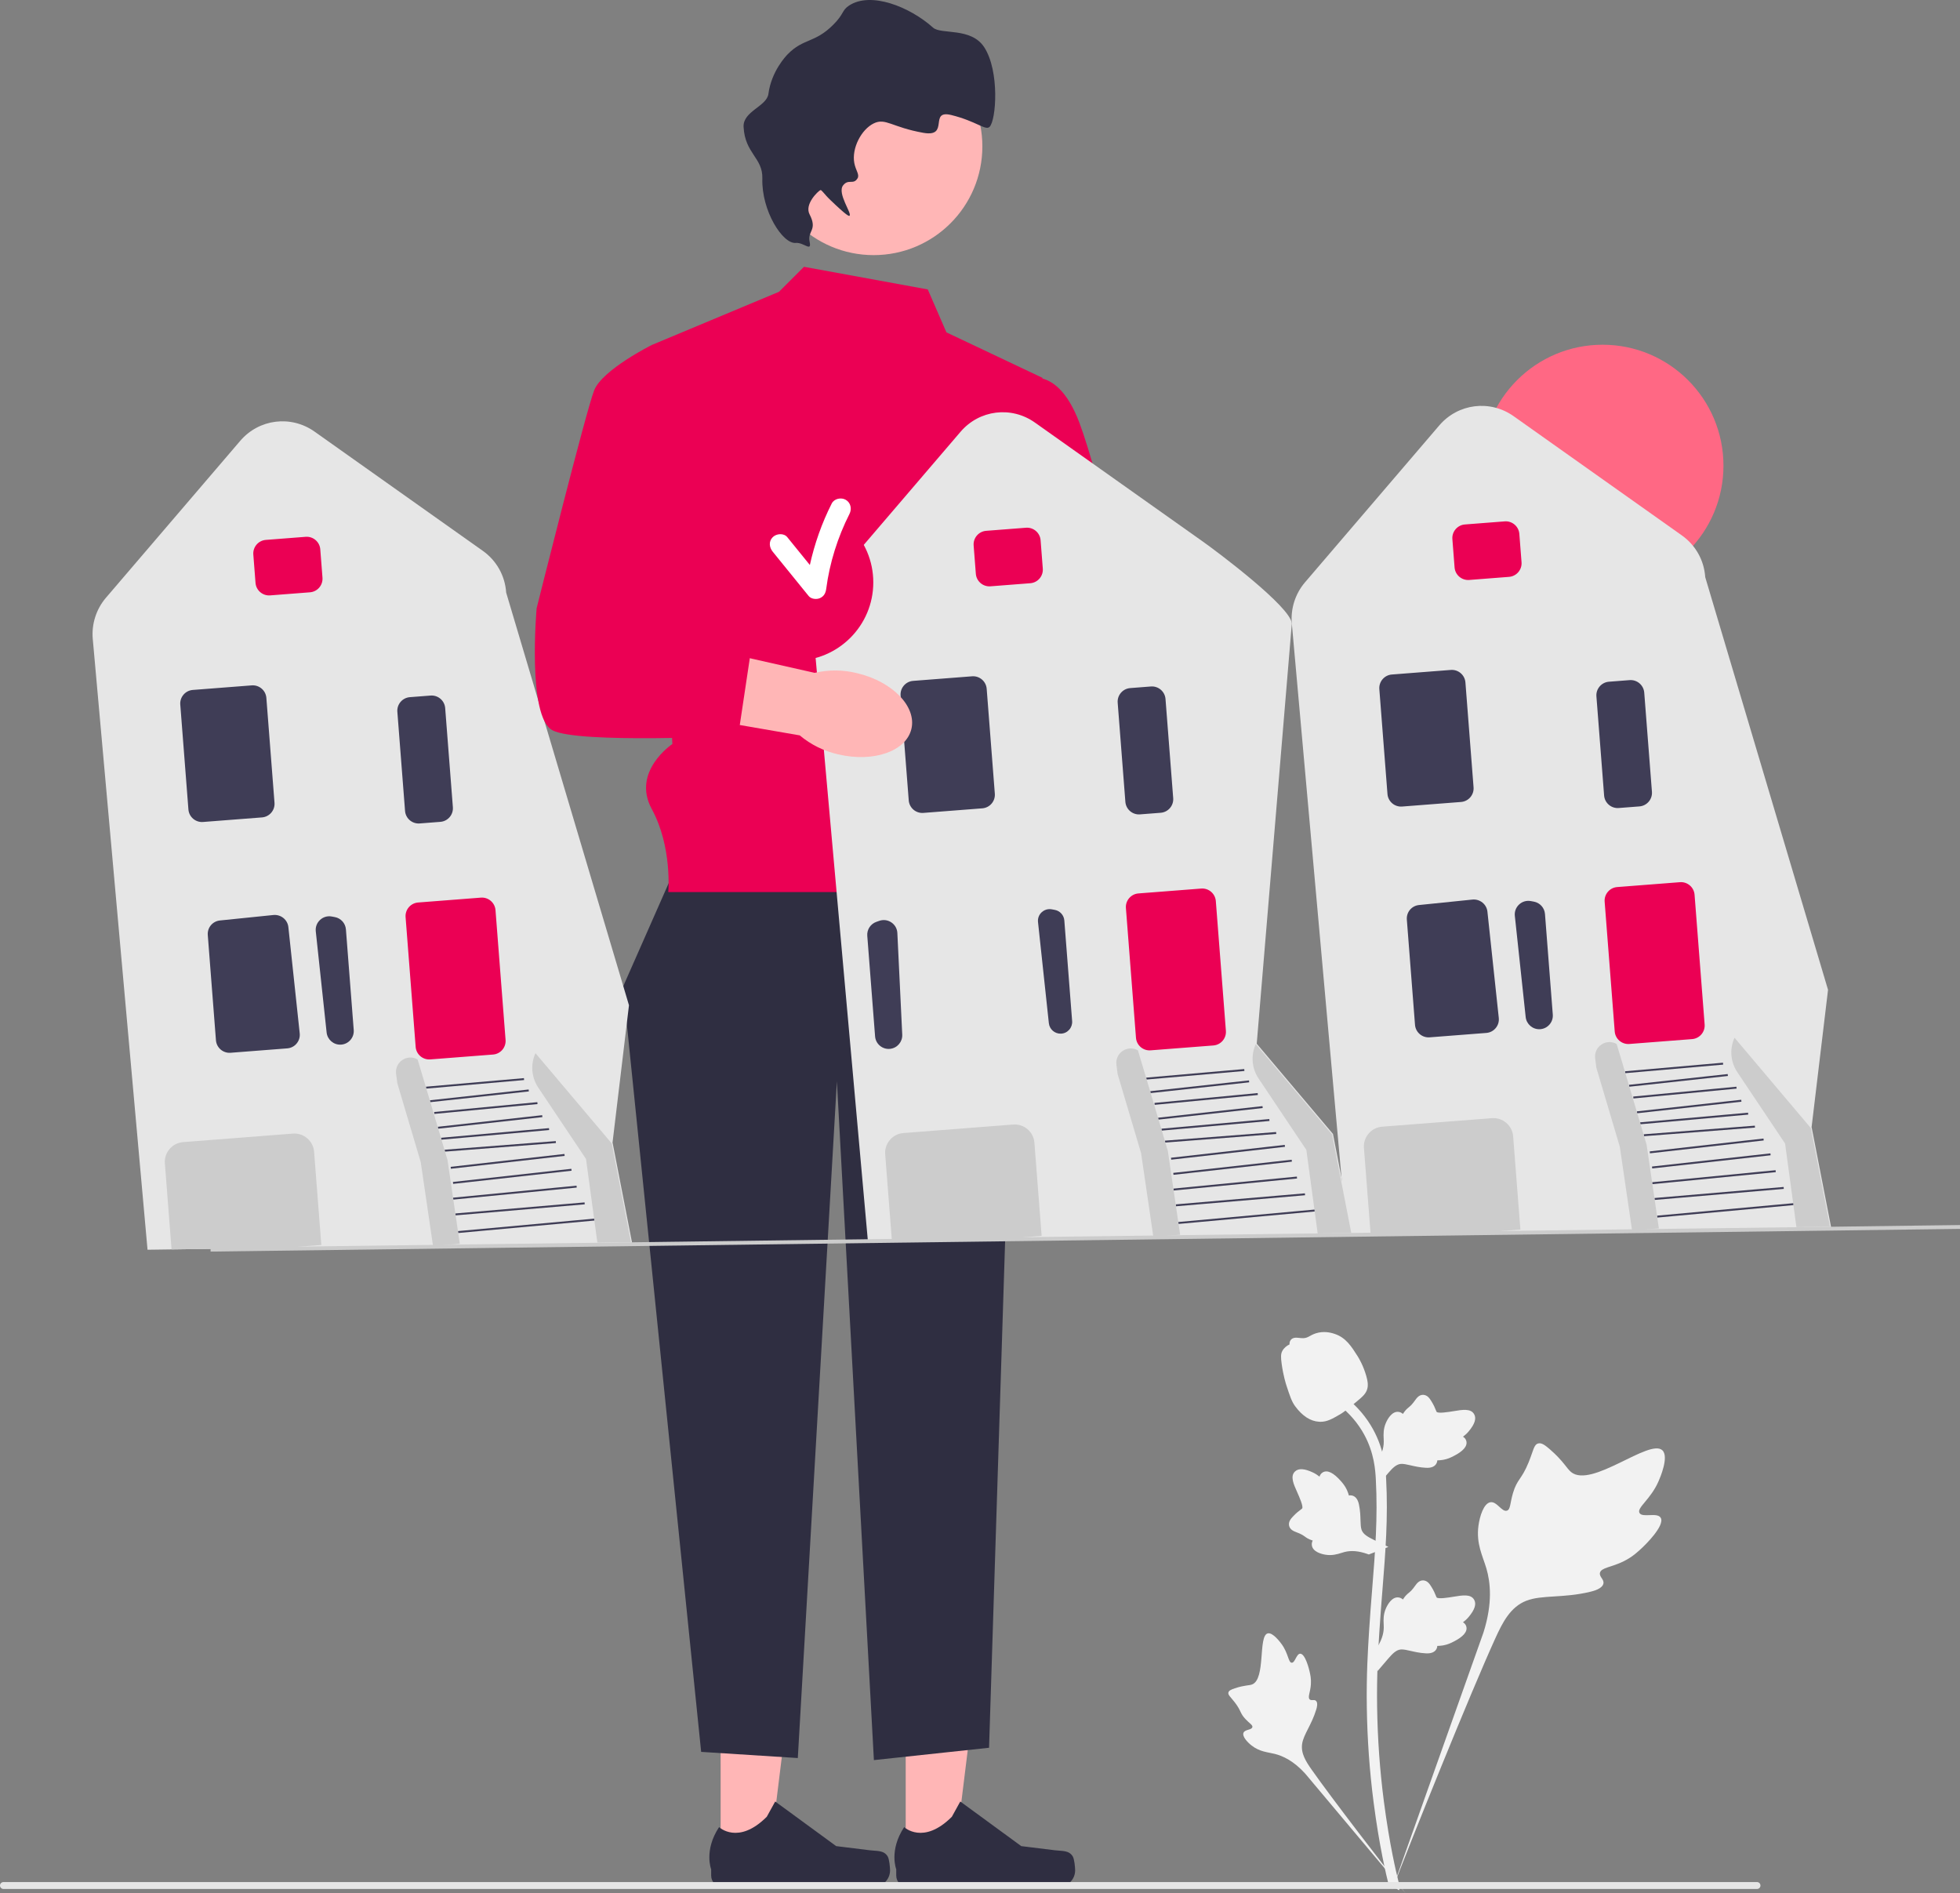 <svg xmlns="http://www.w3.org/2000/svg" width="476.555" height="460.215" viewBox="0 0 476.555 460.215" xmlns:xlink="http://www.w3.org/1999/xlink"><rect x="0" y="0" width="476.555" height="460.215" fill="#808080" stroke="none"/><g><polygon points="220.214 451.571 232.073 451.57 237.715 405.827 220.212 405.828 220.214 451.571" fill="#ffb6b6"/><path d="M260.845,451.302h0c.369,.622,.564,2.629,.564,3.352h0c0,2.223-1.802,4.025-4.025,4.025h-36.726c-1.516,0-2.746-1.229-2.746-2.746v-1.529s-1.817-4.596,1.924-10.26c0,0,4.649,4.435,11.596-2.512l2.049-3.711,14.829,10.845,8.219,1.012c1.798,.221,3.392-.034,4.317,1.523h0Z" fill="#2f2e41"/></g><g><polygon points="175.214 451.571 187.073 451.57 192.715 405.827 175.212 405.828 175.214 451.571" fill="#ffb6b6"/><path d="M215.845,451.302h0c.369,.622,.564,2.629,.564,3.352h0c0,2.223-1.802,4.025-4.025,4.025h-36.726c-1.516,0-2.746-1.229-2.746-2.746v-1.529s-1.817-4.596,1.924-10.26c0,0,4.649,4.435,11.596-2.512l2.049-3.711,14.829,10.845,8.219,1.012c1.798,.221,3.392-.034,4.317,1.523h0Z" fill="#2f2e41"/></g><polygon points="166.48 205.856 151.48 239.856 170.48 425.856 193.98 427.356 203.48 262.856 212.48 427.856 240.48 424.856 247.122 215.395 166.48 205.856" fill="#2f2e41"/><path d="M225.579,70.356l-30.098-5.5-6.079,6.079-30.921,12.921,5,97s-10,6.661-5,15.831,4,20.169,4,20.169h84.642l-3.642-55,10-70-23.366-11.062-4.535-10.438h-0Z" fill="#eb0054"/><circle cx="212.419" cy="35.584" r="26.433" fill="#ffb6b6"/><path d="M193.461,59.05c-3.167,.283-8.336-7.818-8.106-15.663,.148-5.047-4.234-6.039-4.559-12.548-.19-3.793,5.636-4.975,6.036-8.017,.725-5.512,4.281-9.22,4.725-9.671,3.832-3.892,6.537-2.627,11.043-7.137,2.713-2.716,2.018-3.46,3.845-4.664,5.274-3.476,14.749,.291,20.416,5.367,1.961,1.756,9.27-.163,12.463,4.796,3.762,5.843,2.888,17.759,1.275,19.332-.98,.955-3.218-1.379-9.284-2.877-5.616-1.387-.318,5.472-6.811,4.321-7.677-1.361-9.181-3.697-12.056-2.296-3.039,1.481-5.414,6.067-4.725,9.671,.342,1.789,1.334,2.786,.775,3.696-1.021,1.661-2.193,.032-3.502,1.699-1.523,1.938,2.262,6.912,1.549,7.392-.144,.097-.578,.084-4.664-3.845-1.631-1.569-2.11-2.532-2.429-2.385-.517,.239-3.903,3.394-2.61,5.886,2.012,3.877-.563,3.998,0,6.608,.581,2.693-1.369,.156-3.382,.336h0Z" fill="#2f2e41"/><path id="b-440" d="M221.56,187.479c-7.794,4.068-12.012,11.386-9.422,16.346s11.005,5.681,18.801,1.611c3.136-1.583,5.848-3.894,7.908-6.74l32.804-17.652-8.612-15.217-31.424,19.018c-3.514,.063-6.962,.967-10.054,2.636h0Z" fill="#ffb6b6"/><path d="M247.48,92.856s9-6,15,10c4.734,12.623,13.513,49.83,17.008,64.975,.928,4.02-.415,8.22-3.499,10.962l-4.009,3.564-19.5,14.5-13.295-19.347,16.148-9.736-18.415-39.949,10.563-34.969-0-0h-0Z" fill="#eb0054"/><path d="M247.839,175.59v-20.507c0-1.183,.962-2.145,2.145-2.145h9.923c1.183,0,2.145,.962,2.145,2.145v20.507c0,1.182-.962,2.145-2.145,2.145h-9.923c-1.183,0-2.145-.962-2.145-2.145h-0Z" fill="#eb0054"/><g><circle cx="389.65" cy="113.193" r="29.393" fill="#ff6884"/><path d="M360.624,299.584l-33.214,.458-13.316-148.478c-.323-3.604,.841-7.248,3.194-9.997l32.66-38.155c4.572-5.341,12.345-6.304,18.082-2.239l40.906,28.982c3.337,2.364,5.405,6.061,5.673,10.142l29.859,100.314-4.005,33.454,.039,.046,4.733,24.305-84.612,1.167Z" fill="#e6e6e6"/><path d="M353.666,137.936l-.535-6.891c-.141-1.819,1.224-3.414,3.043-3.555l9.683-.751c1.819-.141,3.414,1.224,3.555,3.043l.535,6.891c.141,1.819-1.224,3.414-3.043,3.555l-9.683,.751c-1.819,.141-3.414-1.224-3.555-3.043Z" fill="#eb0054"/><path d="M337.351,193.016l-1.979-25.497c-.141-1.819,1.224-3.414,3.043-3.555l14.334-1.112c1.819-.141,3.414,1.224,3.555,3.043l1.979,25.497c.141,1.819-1.224,3.414-3.043,3.555l-14.334,1.112c-1.819,.141-3.414-1.224-3.555-3.043Z" fill="#3f3d56"/><path d="M374.384,250.186c-1.737,.073-3.243-1.224-3.429-2.953l-2.637-24.588c-.113-1.05,.267-2.063,1.041-2.78,.774-.717,1.814-1.017,2.852-.826l.74,.137c1.472,.273,2.58,1.505,2.696,2.997l1.898,24.451c.07,.903-.222,1.774-.824,2.452-.574,.648-1.357,1.036-2.216,1.103-.04,.003-.08,.006-.12,.008Z" fill="#3f3d56"/><path d="M344.045,249.119l-1.985-25.571c-.14-1.805,1.161-3.364,2.963-3.548l13.003-1.329c1.804-.165,3.433,1.134,3.627,2.94l2.76,25.831c.096,.897-.169,1.773-.746,2.467-.576,.694-1.389,1.114-2.288,1.184l-13.779,1.069c-1.819,.141-3.414-1.224-3.555-3.043Z" fill="#3f3d56"/><path d="M422.406,260.617l11.62,17.361,2.757,20.324,8.171-.115-4.668-23.971-18.55-21.958h0c-1.243,2.714-.989,5.878,.671,8.359Z" fill="#ccc"/><rect x="402.848" y="293.996" width="33.244" height=".467" transform="translate(-25.034 39.391) rotate(-5.221)" fill="#3f3d56"/><rect x="402.232" y="289.876" width="31.519" height=".467" transform="translate(-23.188 36.651) rotate(-4.885)" fill="#3f3d56"/><rect x="401.656" y="285.925" width="30.154" height=".467" transform="translate(-25.75 41.697) rotate(-5.557)" fill="#3f3d56"/><rect x="401.606" y="281.965" width="28.968" height=".467" transform="translate(-28.615 47.669) rotate(-6.339)" fill="#3f3d56"/><rect x="401.057" y="278.323" width="27.834" height=".467" transform="translate(-28.67 48.389) rotate(-6.451)" fill="#3f3d56"/><rect x="399.635" y="274.683" width="27.093" height=".467" transform="translate(-20.033 32.794) rotate(-4.438)" fill="#3f3d56"/><rect x="398.759" y="271.651" width="26.332" height=".467" transform="translate(-22.575 37.763) rotate(-5.109)" fill="#3f3d56"/><rect x="397.941" y="268.743" width="25.528" height=".467" transform="translate(-27.188 46.994) rotate(-6.339)" fill="#3f3d56"/><rect x="397.068" y="265.362" width="25.198" height=".467" transform="translate(-23.353 40.07) rotate(-5.445)" fill="#3f3d56"/><rect x="396.034" y="262.399" width="24.135" height=".467" transform="translate(-26.082 45.82) rotate(-6.228)" fill="#3f3d56"/><rect x="395.082" y="259.366" width="23.912" height=".467" transform="translate(-21.066 36.443) rotate(-4.997)" fill="#3f3d56"/><path d="M392.603,250.732l-2.448-31.544c-.141-1.819,1.224-3.414,3.043-3.555l15.264-1.185c1.819-.141,3.414,1.224,3.555,3.043l2.448,31.544c.141,1.819-1.224,3.414-3.043,3.555l-15.264,1.185c-1.819,.141-3.414-1.224-3.555-3.043Z" fill="#eb0054"/><path d="M360.624,299.584l-27.154,.376-.219,.003-1.623-20.912c-.205-2.645,1.779-4.963,4.424-5.169l26.689-2.071c2.645-.205,4.963,1.78,5.168,4.424l1.758,22.647-.233,.018-8.811,.683Z" fill="#ccc"/><path d="M390.024,193.374l-1.871-24.102c-.141-1.819,1.224-3.414,3.043-3.555l5.031-.39c1.819-.141,3.414,1.224,3.555,3.043l1.871,24.102c.141,1.819-1.224,3.414-3.043,3.555l-5.031,.39c-1.819,.141-3.414-1.224-3.555-3.043Z" fill="#3f3d56"/><path d="M403.338,298.609l-2.984-20.358-5.703-19.211-1.578-5.259h0c-2.516-1.439-5.593,.618-5.225,3.493l.291,2.272,5.703,19.211,2.984,20.358" fill="#ccc"/></g><g><path d="M69.084,303.336l-33.214,.458-13.316-148.478c-.323-3.604,.841-7.248,3.194-9.997l32.66-38.155c4.572-5.341,12.345-6.304,18.082-2.239l40.906,28.982c3.337,2.364,5.405,6.061,5.673,10.142l29.859,100.314-4.005,33.454,.039,.046,4.733,24.305-84.612,1.167Z" fill="#e6e6e6"/><path d="M62.127,141.688l-.535-6.891c-.141-1.819,1.224-3.414,3.043-3.555l9.683-.751c1.819-.141,3.414,1.224,3.555,3.043l.535,6.891c.141,1.819-1.224,3.414-3.043,3.555l-9.683,.751c-1.819,.141-3.414-1.224-3.555-3.043Z" fill="#eb0054"/><path d="M45.811,196.769l-1.979-25.497c-.141-1.819,1.224-3.414,3.043-3.555l14.334-1.112c1.819-.141,3.414,1.224,3.555,3.043l1.979,25.497c.141,1.819-1.224,3.414-3.043,3.555l-14.334,1.112c-1.819,.141-3.414-1.224-3.555-3.043Z" fill="#3f3d56"/><path d="M82.844,253.938c-1.737,.073-3.243-1.224-3.429-2.953l-2.637-24.588c-.113-1.05,.267-2.063,1.041-2.78,.774-.717,1.814-1.017,2.852-.826l.74,.137c1.472,.273,2.58,1.505,2.696,2.997l1.898,24.451c.07,.903-.222,1.774-.824,2.452-.574,.648-1.357,1.036-2.216,1.103-.04,.003-.08,.006-.12,.008Z" fill="#3f3d56"/><path d="M52.505,252.872l-1.985-25.571c-.14-1.805,1.161-3.364,2.963-3.548l13.003-1.329c1.804-.165,3.433,1.134,3.627,2.94l2.76,25.831c.096,.897-.169,1.773-.746,2.467-.576,.694-1.389,1.114-2.288,1.184l-13.779,1.069c-1.819,.141-3.414-1.224-3.555-3.043Z" fill="#3f3d56"/><path d="M130.866,264.369l11.62,17.361,2.757,20.324,8.171-.115-4.668-23.971-18.55-21.958h0c-1.243,2.714-.989,5.878,.671,8.359Z" fill="#ccc"/><rect x="111.308" y="297.748" width="33.244" height=".467" transform="translate(-26.585 12.878) rotate(-5.221)" fill="#3f3d56"/><rect x="110.692" y="293.629" width="31.519" height=".467" transform="translate(-24.566 11.836) rotate(-4.885)" fill="#3f3d56"/><rect x="110.116" y="289.678" width="30.154" height=".467" transform="translate(-27.484 13.485) rotate(-5.557)" fill="#3f3d56"/><rect x="110.066" y="285.717" width="28.968" height=".467" transform="translate(-30.812 15.501) rotate(-6.339)" fill="#3f3d56"/><rect x="109.517" y="282.075" width="27.834" height=".467" transform="translate(-30.938 15.656) rotate(-6.451)" fill="#3f3d56"/><rect x="108.095" y="278.435" width="27.093" height=".467" transform="translate(-21.197 10.247) rotate(-4.438)" fill="#3f3d56"/><rect x="107.219" y="275.403" width="26.332" height=".467" transform="translate(-24.068 11.816) rotate(-5.109)" fill="#3f3d56"/><rect x="106.401" y="272.495" width="25.528" height=".467" transform="translate(-29.385 14.826) rotate(-6.339)" fill="#3f3d56"/><rect x="105.528" y="269.115" width="25.198" height=".467" transform="translate(-25.024 12.424) rotate(-5.445)" fill="#3f3d56"/><rect x="104.494" y="266.151" width="24.135" height=".467" transform="translate(-28.209 14.216) rotate(-6.228)" fill="#3f3d56"/><rect x="103.542" y="263.118" width="23.912" height=".467" transform="translate(-22.501 11.062) rotate(-4.997)" fill="#3f3d56"/><path d="M101.063,254.485l-2.448-31.544c-.141-1.819,1.224-3.414,3.043-3.555l15.264-1.185c1.819-.141,3.414,1.224,3.555,3.043l2.448,31.544c.141,1.819-1.224,3.414-3.043,3.555l-15.264,1.185c-1.819,.141-3.414-1.224-3.555-3.043Z" fill="#eb0054"/><path d="M69.084,303.336l-27.154,.376-.219,.003-1.623-20.912c-.205-2.645,1.779-4.963,4.424-5.169l26.689-2.071c2.645-.205,4.963,1.78,5.168,4.424l1.758,22.647-.233,.018-8.811,.683Z" fill="#ccc"/><path d="M98.484,197.127l-1.871-24.102c-.141-1.819,1.224-3.414,3.043-3.555l5.031-.39c1.819-.141,3.414,1.224,3.555,3.043l1.871,24.102c.141,1.819-1.224,3.414-3.043,3.555l-5.031,.39c-1.819,.141-3.414-1.224-3.555-3.043Z" fill="#3f3d56"/><path d="M111.798,302.362l-2.984-20.358-5.703-19.211-1.578-5.259h0c-2.516-1.439-5.593,.618-5.225,3.493l.291,2.272,5.703,19.211,2.984,20.358" fill="#ccc"/></g><path d="M244.223,301.13l-33.213,.458-13.316-148.478c-.323-3.604,.841-7.248,3.194-9.997l32.66-38.155c4.572-5.341,12.345-6.304,18.082-2.239l40.906,28.982c3.337,2.364,21.29,15.782,21.558,19.863l-8.531,102.148,18.501,21.899,.039,.046,4.733,24.305-84.612,1.167h0Z" fill="#e6e6e6"/><path d="M237.266,139.482l-.535-6.891c-.141-1.819,1.224-3.414,3.043-3.555l9.682-.751c1.819-.141,3.414,1.224,3.555,3.043l.535,6.891c.141,1.819-1.224,3.414-3.043,3.555l-9.682,.751c-1.819,.141-3.414-1.224-3.555-3.043Z" fill="#eb0054"/><path d="M220.951,194.563l-1.979-25.497c-.141-1.819,1.224-3.414,3.043-3.555l14.334-1.112c1.819-.141,3.414,1.224,3.555,3.043l1.979,25.497c.141,1.819-1.224,3.414-3.043,3.555l-14.334,1.112c-1.819,.141-3.414-1.224-3.555-3.043Z" fill="#3f3d56"/><path d="M253.276,221.753c-.665,.616-.991,1.487-.894,2.388l2.637,24.588c.16,1.485,1.453,2.599,2.946,2.537,.785-.029,1.491-.372,2.007-.954,.516-.582,.768-1.33,.708-2.106l-1.898-24.451c-.099-1.282-1.052-2.34-2.316-2.575l-.74-.137c-.25-.046-.501-.059-.747-.04-.629,.049-1.224,.307-1.703,.75Z" fill="#3f3d56"/><path d="M213.96,254.22c-.698-.577-1.122-1.392-1.192-2.295l-1.898-24.451c-.116-1.492,.79-2.881,2.201-3.378l.71-.25c.995-.349,2.069-.213,2.945,.377,.876,.59,1.407,1.532,1.458,2.586l1.188,24.701c.084,1.737-1.204,3.251-2.932,3.447-.04,.004-.08,.008-.12,.011-.858,.067-1.692-.197-2.36-.748Z" fill="#3f3d56"/><path d="M306.006,262.163l11.62,17.361,2.757,20.324,8.171-.115-4.668-23.971-18.55-21.958h0c-1.243,2.714-.989,5.878,.671,8.359Z" fill="#ccc"/><rect x="286.448" y="295.542" width="33.244" height=".467" transform="translate(-25.657 28.806) rotate(-5.221)" fill="#3f3d56"/><rect x="285.832" y="291.423" width="31.519" height=".467" transform="translate(-23.742 26.743) rotate(-4.885)" fill="#3f3d56"/><rect x="285.256" y="287.472" width="30.154" height=".467" transform="translate(-26.447 30.433) rotate(-5.557)" fill="#3f3d56"/><rect x="285.206" y="283.511" width="28.968" height=".467" transform="translate(-29.498 34.826) rotate(-6.339)" fill="#3f3d56"/><rect x="284.656" y="279.869" width="27.834" height=".467" transform="translate(-29.581 35.32) rotate(-6.451)" fill="#3f3d56"/><rect x="283.235" y="276.229" width="27.093" height=".467" transform="translate(-20.501 23.792) rotate(-4.438)" fill="#3f3d56"/><rect x="282.359" y="273.197" width="26.332" height=".467" transform="translate(-23.175 27.404) rotate(-5.109)" fill="#3f3d56"/><rect x="281.541" y="270.289" width="25.528" height=".467" transform="translate(-28.071 34.151) rotate(-6.339)" fill="#3f3d56"/><rect x="280.668" y="266.909" width="25.198" height=".467" transform="translate(-24.025 29.032) rotate(-5.445)" fill="#3f3d56"/><rect x="279.634" y="263.945" width="24.135" height=".467" transform="translate(-26.936 33.202) rotate(-6.228)" fill="#3f3d56"/><rect x="278.682" y="260.912" width="23.912" height=".467" transform="translate(-21.643 26.309) rotate(-4.997)" fill="#3f3d56"/><path d="M276.203,252.279l-2.448-31.544c-.141-1.819,1.224-3.414,3.043-3.555l15.264-1.185c1.819-.141,3.414,1.224,3.555,3.043l2.448,31.544c.141,1.819-1.224,3.414-3.043,3.555l-15.264,1.185c-1.819,.141-3.414-1.224-3.555-3.043Z" fill="#eb0054"/><path d="M244.223,301.13l-27.154,.376-.219,.003-1.623-20.912c-.205-2.645,1.78-4.963,4.424-5.169l26.689-2.071c2.645-.205,4.963,1.78,5.168,4.424l1.758,22.647-.233,.018-8.811,.683Z" fill="#ccc"/><path d="M273.624,194.921l-1.87-24.102c-.141-1.819,1.224-3.414,3.043-3.555l5.031-.39c1.819-.141,3.414,1.224,3.555,3.043l1.87,24.102c.141,1.819-1.224,3.414-3.043,3.555l-5.031,.39c-1.819,.141-3.414-1.224-3.555-3.043Z" fill="#3f3d56"/><path d="M286.938,300.156l-2.984-20.358-5.703-19.211-1.578-5.259h0c-2.516-1.439-5.593,.618-5.225,3.493l.291,2.272,5.703,19.211,2.984,20.358" fill="#ccc"/><rect x="51.179" y="300.551" width="425.388" height=".933" transform="translate(-3.88 3.446) rotate(-.743)" fill="#ccc"/><g><circle cx="193.282" cy="141.571" r="19.051" fill="#eb0054"/><path d="M205.646,121.501c-1.112-.651-2.809-.313-3.42,.897-2.413,4.774-4.172,9.771-5.318,14.945-1.83-2.255-3.659-4.51-5.488-6.765-.851-1.049-2.651-.885-3.536,0-1.037,1.037-.853,2.484,0,3.536,2.912,3.59,5.824,7.179,8.737,10.769,.615,.758,1.906,.879,2.731,.517,.995-.437,1.401-1.246,1.537-2.285,.825-6.313,2.786-12.516,5.655-18.193,.609-1.205,.318-2.71-.897-3.42Z" fill="#fff"/></g><path id="c-441" d="M203.763,183.364c8.551,2.041,16.535-.716,17.834-6.158,1.298-5.442-4.581-11.507-13.135-13.548-3.406-.862-6.969-.896-10.39-.099l-36.34-8.191-3.481,17.135,36.194,6.256c2.694,2.257,5.889,3.836,9.318,4.605l0,0h0Z" fill="#ffb6b6"/><path d="M164.48,88.856l-6-5s-12,6-14,11-14,53-14,53c0,0-2.354,26.306,3.823,29.653s45.177,1.347,45.177,1.347l3-20-16-6-2-64Z" fill="#eb0054"/><g><g><path d="M403.784,368.949c-.844-1.424-4.497,.101-5.168-1.191-.669-1.287,2.724-3.249,4.663-7.73,.35-.808,2.553-5.9,.922-7.472-3.092-2.978-17.24,9.313-22.191,5.29-1.087-.883-1.846-2.645-5.134-5.506-1.308-1.138-2.099-1.652-2.865-1.461-1.086,.271-1.172,1.725-2.337,4.584-1.747,4.287-2.78,4.028-3.798,7.449-.756,2.539-.583,4.016-1.472,4.303-1.258,.407-2.416-2.286-4.011-2.045-1.627,.246-2.611,3.382-2.922,5.73-.583,4.406,1.035,7.313,1.932,10.371,.975,3.322,1.553,8.375-.698,15.528l-22.277,62.766c4.918-12.879,19.158-48.185,25.142-61.305,1.727-3.787,3.635-7.629,7.551-9.145,3.77-1.46,8.949-.588,15.55-2.179,.771-.186,2.911-.73,3.18-1.988,.223-1.04-1.036-1.621-.842-2.595,.259-1.307,2.734-1.323,5.775-2.831,2.144-1.063,3.48-2.328,4.629-3.415,.346-.328,5.495-5.262,4.371-7.157h-0Z" fill="#f2f2f2"/><path d="M316.139,401.992c-.942,.004-1.248,2.236-2.076,2.193-.825-.043-.808-2.275-2.448-4.519-.296-.405-2.159-2.955-3.401-2.608-2.354,.658-.404,11.148-3.806,12.418-.747,.279-1.831,.143-4.184,.931-.936,.314-1.417,.554-1.544,.985-.18,.611,.508,1.073,1.575,2.47,1.6,2.094,1.175,2.527,2.56,4.013,1.028,1.104,1.803,1.445,1.687,1.964-.163,.735-1.819,.526-2.161,1.379-.349,.87,.907,2.257,1.969,3.087,1.994,1.558,3.888,1.602,5.647,2.044,1.912,.48,4.559,1.654,7.42,4.823l24.378,29.044c-4.902-6.13-18.122-23.306-22.835-30.029-1.361-1.941-2.696-3.985-2.31-6.345,.371-2.272,2.293-4.562,3.417-8.261,.131-.432,.481-1.639-.058-2.134-.446-.409-1.095,.041-1.517-.335-.567-.504,.14-1.724,.277-3.651,.097-1.359-.138-2.38-.341-3.258-.061-.265-.997-4.215-2.251-4.21v0Z" fill="#f2f2f2"/><path d="M334.939,406.212l-.568-5.068,.259-.384c1.2-1.777,1.812-3.512,1.819-5.159,.001-.262-.011-.524-.023-.79-.049-1.057-.11-2.371,.575-3.903,.384-.854,1.463-2.831,3.086-2.587,.437,.061,.767,.262,1.018,.497,.037-.059,.075-.117,.115-.181,.505-.771,.905-1.101,1.291-1.419,.296-.245,.602-.497,1.082-1.094,.21-.262,.374-.492,.513-.685,.42-.585,.968-1.282,1.935-1.27,1.033,.049,1.574,.903,1.932,1.468,.64,1.008,.93,1.735,1.122,2.217,.07,.176,.149,.374,.19,.436,.333,.489,3.038,.032,4.057-.135,2.289-.382,4.27-.712,5.087,.732,.585,1.033,.151,2.398-1.33,4.168-.461,.551-.952,.969-1.388,1.297,.361,.215,.684,.546,.815,1.065h0c.308,1.228-.748,2.459-3.137,3.663-.593,.301-1.392,.702-2.512,.896-.527,.091-1.002,.113-1.408,.125-.009,.235-.064,.489-.207,.751-.42,.771-1.293,1.138-2.61,1.05-1.449-.076-2.642-.352-3.694-.595-.919-.21-1.711-.389-2.332-.347-1.153,.093-2.041,1.016-3.083,2.212l-2.603,3.042h-0Z" fill="#f2f2f2"/><path d="M337.572,376.036l-4.758,1.835-.437-.153c-2.023-.71-3.857-.862-5.452-.451-.254,.065-.504,.143-.759,.223-1.01,.315-2.266,.708-3.922,.434-.924-.155-3.11-.697-3.285-2.329-.052-.438,.059-.809,.222-1.111-.066-.021-.133-.042-.204-.065-.874-.293-1.295-.597-1.7-.889-.312-.224-.633-.456-1.332-.769-.307-.137-.571-.237-.793-.322-.672-.258-1.486-.611-1.719-1.549-.215-1.011,.474-1.751,.93-2.241,.813-.875,1.442-1.34,1.86-1.648,.153-.112,.324-.239,.373-.294,.389-.446-.74-2.947-1.159-3.891-.95-2.118-1.772-3.95-.582-5.106,.851-.828,2.282-.754,4.369,.229,.65,.307,1.179,.675,1.607,1.013,.117-.404,.354-.8,.823-1.058h0c1.11-.61,2.569,.099,4.339,2.105,.442,.498,1.033,1.169,1.504,2.203,.221,.487,.363,.941,.478,1.331,.229-.051,.49-.063,.779,.009,.852,.21,1.429,.962,1.678,2.258,.294,1.421,.329,2.645,.362,3.724,.03,.942,.058,1.753,.255,2.344,.382,1.091,1.5,1.717,2.922,2.421l3.603,1.746-0,0Z" fill="#f2f2f2"/><path d="M334.939,361.105l-.568-5.068,.259-.384c1.2-1.777,1.812-3.512,1.819-5.159,.001-.262-.011-.524-.023-.79-.049-1.057-.11-2.371,.575-3.903,.384-.854,1.463-2.831,3.086-2.587,.437,.061,.767,.262,1.018,.497,.037-.059,.075-.117,.115-.181,.505-.771,.905-1.101,1.291-1.419,.296-.245,.602-.497,1.082-1.094,.21-.262,.374-.492,.513-.685,.42-.585,.968-1.282,1.935-1.27,1.033,.049,1.574,.903,1.932,1.468,.64,1.008,.93,1.735,1.122,2.217,.07,.176,.149,.374,.19,.436,.333,.489,3.038,.032,4.057-.135,2.289-.382,4.27-.712,5.087,.732,.585,1.033,.151,2.398-1.33,4.168-.461,.551-.952,.969-1.388,1.297,.361,.215,.684,.546,.815,1.065h0c.308,1.228-.748,2.459-3.137,3.663-.593,.301-1.392,.702-2.512,.896-.527,.091-1.002,.113-1.408,.125-.009,.235-.064,.489-.207,.751-.42,.771-1.293,1.138-2.61,1.05-1.449-.076-2.642-.352-3.694-.595-.919-.21-1.711-.389-2.332-.347-1.153,.093-2.041,1.016-3.083,2.212l-2.603,3.042h-0Z" fill="#f2f2f2"/><path d="M340.124,459.483l-1.062-.666-.257-1.226,.257,1.226-1.238,.142c-.02-.115-.087-.379-.188-.793-.554-2.266-2.244-9.162-3.654-20.023-.984-7.581-1.541-15.376-1.656-23.17-.115-7.807,.255-13.717,.551-18.467,.224-3.583,.496-6.994,.762-10.317,.71-8.878,1.379-17.265,.881-26.55-.11-2.073-.341-6.387-2.862-10.978-1.462-2.663-3.476-5.027-5.987-7.023l1.561-1.963c2.771,2.207,5,4.826,6.623,7.782,2.795,5.09,3.047,9.791,3.168,12.05,.507,9.449-.17,17.916-.887,26.88-.264,3.311-.536,6.708-.759,10.276-.294,4.706-.66,10.565-.546,18.271,.113,7.701,.663,15.4,1.634,22.886,1.392,10.724,3.058,17.517,3.605,19.749,.291,1.192,.352,1.441,.054,1.914v-0Z" fill="#f2f2f2"/><path d="M321.075,345.619c-.103,0-.207-.002-.312-.01-2.134-.115-4.11-1.392-5.875-3.796-.827-1.131-1.251-2.42-2.095-4.992-.131-.396-.767-2.408-1.154-5.176-.253-1.808-.221-2.565,.137-3.233,.398-.744,1.041-1.263,1.766-1.613-.032-.24-.006-.487,.098-.739,.427-1.045,1.563-.908,2.177-.842,.311,.039,.699,.091,1.117,.069,.658-.032,1.012-.228,1.548-.521,.513-.281,1.15-.631,2.096-.825,1.865-.389,3.427,.14,3.942,.313,2.71,.903,4.046,3.01,5.593,5.45,.308,.489,1.367,2.271,2.065,4.713,.504,1.762,.433,2.545,.281,3.128-.308,1.197-1.036,1.882-2.885,3.394-1.931,1.583-2.9,2.376-3.732,2.858-1.937,1.118-3.153,1.821-4.768,1.821v0Z" fill="#f2f2f2"/></g><path d="M428.04,458.343h0c0,.464-.376,.84-.84,.84H.84c-.464,0-.84-.376-.84-.84H0c0-.464,.376-.84,.84-.84H427.2c.464,0,.84,.376,.84,.84Z" fill="#e6e6e6"/></g></svg>